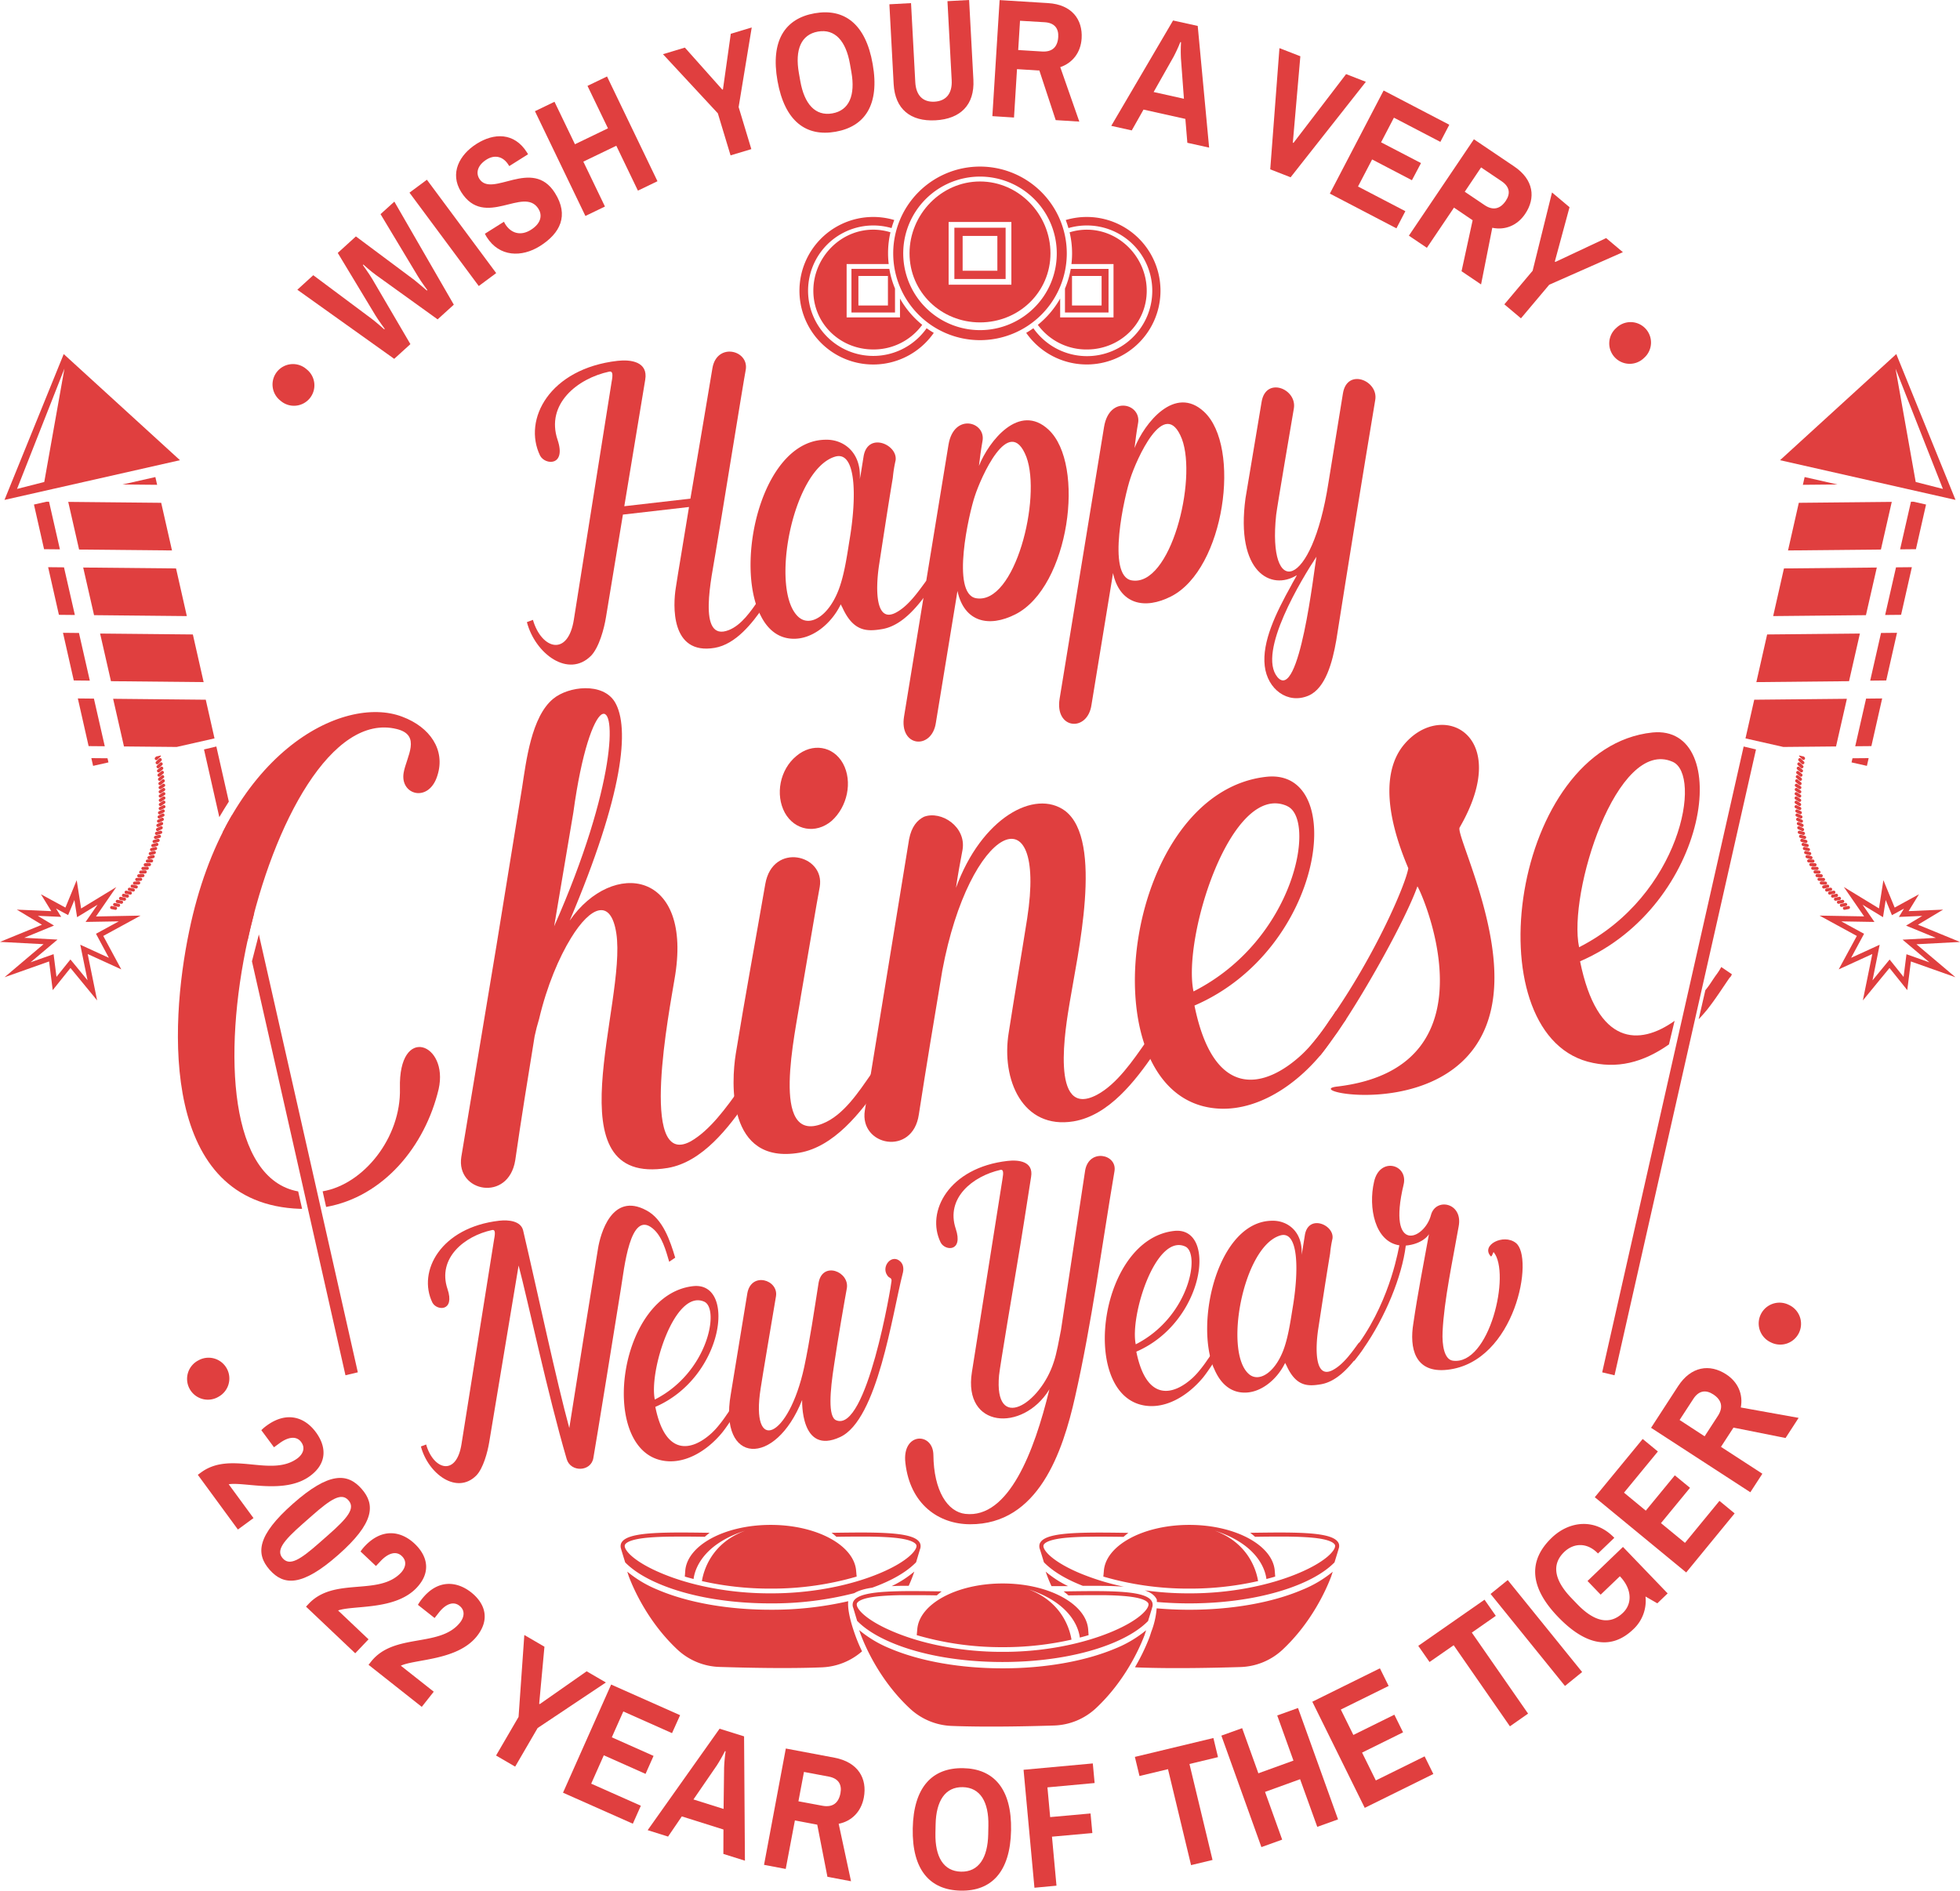 <svg xmlns="http://www.w3.org/2000/svg" width="1080" height="1041.8" viewBox="0 0 1080 1041.8"><g id="Слой_2" data-name="Слой 2"><g id="set04_539644210"><g id="set04_539644210-2" data-name="set04_539644210"><path d="M283.91 639.35c-3.73 23.17-32.79 17.62-29.71-1.92l19.34-116.26 14.15-87.25c2.24-14.47 5.11-39 17.12-48.86 8.44-7 27.37-9.18 34 1.79 8.35 14 4.74 50.61-24.9 120.45 23.46-34 68.54-28.12 57.73 32.45-2.48 15.56-20 104.62 8.82 89.23 11-6.24 19.85-19 27.22-29.06l4.27 6.26c-10.35 15.05-24.86 34.12-44 37.39-64.51 10.6-22.51-90.86-28.34-129.27-3-19.56-14.17-15.07-24.94 2.51-6.59 10.7-13.31 26.4-17.61 44.65-1 3.32-1.77 6.25-2.46 9.52C291 593.06 287.07 617.32 283.91 639.35zm47.48-245.62c-4.28 3-10.84 20.08-15.47 54l-10.57 62.68C339.75 432.56 339.67 388.52 331.39 393.73z" fill="#e03f3f"/><path d="M451.71 488.63c-1.57 8-6.6 38.42-10.46 60.53-3 20.24-17.28 81.57 11.95 70 11.56-4.52 20-17.57 27-27.62l4.62 6.22c-10.35 15.05-25.21 34.16-44.38 37.43-40.08 6.73-37.52-39-35-54.6 5-30.77 10.92-62.72 16.26-93.53C425.78 463.9 454.65 470.88 451.71 488.63zm12.81-67.91c5.42 10 2.39 23.89-6.31 31.64-8.75 7.39-20.37 5.18-25.75-4.51-5.41-10-2.73-23.84 6.36-31.28C447.56 409.17 459.15 411 464.52 420.72z" fill="#e03f3f"/><path d="M566 506.06c11-71.25-31.84-51.41-46.79 28.82-4.42 26.45-8.85 52.89-12.92 79.29-3.39 23.13-32.84 17.27-29.75-2.27l24.4-149.53c1.34-6.9 4.48-10.46 8.18-12.31 9.53-3.58 23.37 5.49 21.27 18.17-1.34 6.9-2.64 14.16-3.63 21 14-38.56 43.46-54.73 60.15-42.43 21.42 16.37 6.68 79.88 2.52 105.58-2.09 12.68-11.37 64.9 15.08 50.85 11-5.89 19.85-19 26.87-29l4.62 6.22c-10.35 15-24.86 34.12-44.38 37.43-28.24 4.66-40-23.13-35.8-48.83C559.07 548.07 562.7 527.05 566 506.06z" fill="#e03f3f"/><path d="M717.41 581a76.69 76.69.0 0 0 7.26-7.94 131 131 0 0 0 8.3-11.25 38.16 38.16.0 0 0 3-4.61l5.79 4a3.54 3.54.0 0 1-1.21 1.92c-4.26 6.17-7.86 11.91-12.52 17.78-16.53 20-41.46 35-65.65 28.5C599.31 592.12 620.48 436.21 698.06 428c45-4.46 31.88 95.1-39.88 126.08C668.82 606.52 696.86 600.1 717.41 581zm-8.26-136.9c-30.69-13.53-57.77 72.36-51.5 102.2C713.71 517.87 725.58 451.14 709.15 444.14z" fill="#e03f3f"/><path d="M772.87 411.25c20.76-26.54 61.37-7 31.43 44.71-2.1 3.44 20.44 48.1 19.1 85.92-2.79 81-110.76 59.61-86.56 56.83C829 587.77 780.75 486 781 488.48c-6.18 17.4-27.94 56.85-44.07 80.37-3.37 4.65-6.12 8.52-9.54 12.82.0.0-6.16-1.07-5.86-4.65a143 143 0 0 0 10.78-14.39C758 526.29 774.78 486.7 776 478.4 762.32 446.21 763 424.11 772.87 411.25z" fill="#e03f3f"/><path d="M669.38 843.43c24.66 7.91 28 22.76 28.44 26.64q2.46-.63 4.84-1.34l-.23-3c-.93-14.16-21.66-25.48-47.1-25.48s-46.16 11.32-47.09 25.48l-.28 3a166.38 166.38.0 0 0 46.6 6.63h1.55a169.34 169.34.0 0 0 37.12-4.15C692.39 865.93 688.33 850.43 669.38 843.43z" fill="#e03f3f"/><path d="M410.62 843.43c-24.66 7.91-28 22.76-28.44 26.64-1.63-.42-3.25-.87-4.83-1.34l.22-3c.93-14.16 21.66-25.48 47.1-25.48s46.16 11.32 47.09 25.48l.28 3a166.38 166.38.0 0 1-46.6 6.63h-1.55a169.34 169.34.0 0 1-37.12-4.15C387.61 865.93 391.67 850.43 410.62 843.43z" fill="#e03f3f"/><path d="M575.21 860.84l.23.24c4.33 4.35 10.53 8.26 18.46 11.62.89.38 1.8.75 2.72 1.11h5.51q3.42.0 6.57.05c3.61.07 7.2.19 10.58.45a135.57 135.57.0 0 1-24.15-7.4c-8.44-3.54-13.27-6.85-15.84-9-3.44-2.89-4.49-5.1-4.32-6.2v-.1-.09c.4-1.34 2.69-2.51 6.45-3.3 4-.84 9.62-1.3 17.78-1.45 2 0 4.11-.05 6.49-.05 4.18.0 8.67.05 13.39.12.83-.73 1.72-1.46 2.68-2.19-8.32-.13-15.94-.23-22.6-.11-14.83.27-24.92 1.59-26.33 6.35a4.49 4.49.0 0 0 .21 2.86Q574.15 857.3 575.21 860.84z" fill="#e03f3f"/><path d="M737.79 850.85c-1.4-4.76-11.49-6.08-26.32-6.35-6.66-.12-14.28.0-22.6.11 1 .73 1.85 1.46 2.68 2.19 4.72-.07 9.22-.12 13.4-.12 2.37.0 4.49.0 6.48.05 8.16.15 13.81.61 17.78 1.45 3.76.79 6 2 6.44 3.3v.09.09c.17 1.1-.87 3.31-4.32 6.21-2.57 2.16-7.4 5.47-15.84 9-16.78 7.06-38.44 11.1-59.43 11.1h-1.55a171.45 171.45.0 0 1-23.76-1.67c3.25 1.12 5.65 2.75 6.7 5.17.0.42.0.84.0 1.25 5.81.51 11.77.78 17.84.78 23.22.0 45-3.84 61.43-10.81 7.93-3.36 14.13-7.27 18.46-11.62l.16-.17q1.11-3.57 2.2-7.2v-.1h0A4.39 4.39.0 0 0 737.79 850.85z" fill="#e03f3f"/><path d="M579.39 874h.1H586h2.54a58.17 58.17.0 0 1-12.35-8h0A81.49 81.49.0 0 0 579.39 874z" fill="#e03f3f"/><path d="M717.43 876.07c-16.6 7.06-38.65 10.94-62.09 10.94-6.11.0-12.12-.27-18-.78A44.89 44.89.0 0 1 634.43 899l-.06.16c-.3 1-.61 1.91-.92 2.82l-.05.16a113.51 113.51.0 0 1-8 16.55c.6.06 1.21.1 1.82.12 19 .72 42.48.2 56.29-.23a35.57 35.57.0 0 0 23.14-9.5c16.21-15.16 24.22-33.45 26.83-40.32.3-.9.59-1.79.88-2.7A64.29 64.29.0 0 1 717.43 876.07z" fill="#e03f3f"/><path d="M480.59 874.85c1.89-.68 3.74-1.39 5.51-2.15 7.93-3.36 14.13-7.27 18.46-11.62l.23-.24q1.06-3.54 2.13-7.13a4.49 4.49.0 0 0 .21-2.86c-1.41-4.76-11.5-6.08-26.33-6.35-6.66-.12-14.28.0-22.6.11 1 .73 1.85 1.46 2.68 2.19 4.72-.07 9.21-.12 13.39-.12 2.38.0 4.5.0 6.49.05 8.16.15 13.81.61 17.78 1.45 3.76.79 6 2 6.45 3.3v.09.1c.17 1.1-.88 3.31-4.32 6.2-2.57 2.16-7.4 5.47-15.84 9-16.78 7.06-38.44 11.1-59.43 11.1h-1.55c-21 0-42.65-4-59.43-11.1-8.44-3.54-13.27-6.85-15.84-9-3.45-2.9-4.49-5.11-4.32-6.21v-.09-.09c.39-1.34 2.68-2.51 6.44-3.3 4-.84 9.62-1.3 17.78-1.45 2 0 4.11-.05 6.48-.05 4.18.0 8.68.05 13.4.12.83-.73 1.72-1.46 2.68-2.19-8.32-.13-15.94-.23-22.6-.11-14.83.27-24.92 1.59-26.32 6.35a4.39 4.39.0 0 0 .16 2.75h0v.1q1.09 3.63 2.2 7.2l.16.17c4.33 4.35 10.53 8.26 18.46 11.62 16.39 7 38.21 10.81 61.44 10.81a181.11 181.11.0 0 0 46.19-5.64C473.27 876.36 476.66 875.43 480.59 874.85z" fill="#e03f3f"/><path d="M496.33 873.83h4.38a77.81 77.81.0 0 0 3.09-7.86h0A58.26 58.26.0 0 1 491.33 874C493 873.91 494.65 873.86 496.33 873.83z" fill="#e03f3f"/><path d="M470.58 899.08c-1-2.93-3.77-11.47-3.19-16.78A187 187 0 0 1 424.67 887c-23.45.0-45.5-3.88-62.1-10.94A64.29 64.29.0 0 1 345.63 866c.29.91.58 1.8.88 2.7 2.61 6.87 10.62 25.16 26.83 40.32a35.57 35.57.0 0 0 23.14 9.5c13.81.43 37.26 1 56.29.23A35.72 35.72.0 0 0 475 909.92 89.09 89.09.0 0 1 470.58 899.08z" fill="#e03f3f"/><path d="M634.81 885.89h0a4.33 4.33.0 0 0 .17-2.75c-1.41-4.76-11.5-6.08-26.33-6.36-6.66-.11-14.28.0-22.59.12q1.43 1.1 2.67 2.19c4.72-.07 9.22-.12 13.4-.12 2.37.0 4.49.0 6.48.0 8.16.15 13.81.61 17.78 1.44 3.76.8 6.05 2 6.45 3.31v.09.09c.17 1.1-.87 3.31-4.32 6.21-2.57 2.16-7.4 5.47-15.84 9-16.78 7.05-38.44 11.1-59.43 11.1h-1.54c-21 0-42.66-4-59.44-11.1-8.44-3.54-13.27-6.85-15.84-9-3.44-2.89-4.49-5.1-4.32-6.2v-.1-.09c.39-1.34 2.68-2.51 6.45-3.31 4-.83 9.62-1.29 17.78-1.44 2 0 4.1.0 6.48.0 4.18.0 8.67.0 13.39.12.83-.73 1.72-1.46 2.68-2.19-8.32-.13-15.93-.23-22.6-.12-14.83.28-24.92 1.6-26.32 6.36a4.41 4.41.0 0 0 .2 2.86q1.07 3.59 2.13 7.13l.24.24c4.32 4.34 10.53 8.25 18.45 11.62 16.4 7 38.22 10.81 61.44 10.81S597.56 912 614 905c7.92-3.37 14.13-7.28 18.45-11.62l.16-.17q1.11-3.57 2.2-7.21z" fill="#e03f3f"/><path d="M566.56 875.71c24.66 7.91 28 22.76 28.44 26.64q2.46-.63 4.84-1.35l-.22-3c-.94-14.15-21.66-25.47-47.1-25.47s-46.17 11.32-47.1 25.47l-.28 3a166.4 166.4.0 0 0 46.61 6.63h1.54a169.34 169.34.0 0 0 37.12-4.15C589.57 898.21 585.51 882.71 566.56 875.71z" fill="#e03f3f"/><path d="M580.7 950.8a35.48 35.48.0 0 0 23.14-9.49c16.21-15.16 24.22-33.45 26.83-40.32.3-.9.6-1.8.88-2.7a64.4 64.4.0 0 1-16.94 10.06c-16.6 7-38.65 10.94-62.09 10.94s-45.5-3.89-62.1-10.94a64.25 64.25.0 0 1-17-10.15h0c.17.54 7.71 24.44 28.07 43.34a35.7 35.7.0 0 0 23 9.49C543.44 951.76 566.9 951.24 580.7 950.8z" fill="#e03f3f"/><path d="M344 278.94l36.43-4.18c4.92-29 10.36-61.11 12.15-72 2.5-14.18 20.14-9.91 18.35.94-1 4.88-14.29 87.4-16.64 100.91-1.87 12.16-10.59 49.63 7.27 42.59 7.07-2.77 12.25-10.53 16.54-16.67l2.8 3.59c-6.32 9.2-15.4 20.88-27.12 22.87-24.49 4.12-22.92-23.85-21.39-33.15 1.1-7.51 4.11-24.79 7.27-44.47l-36.42 4.18-9.35 56.65c-1 6.2-3.75 16.5-8.21 21.14-12.46 12.5-30.73-1-35.35-18.53l3.33-1.25c4.68 16.18 19.3 20.58 22.56-.2L337 210.49c.82-4.22.6-6.15-1.3-5.72-17.59 3.76-35.07 17.92-28.47 37.58 4.93 14.63-6.86 14-9.64 8.7-9.67-20 5.35-47.94 42.64-52.22 7.28-.84 17 .43 15.3 10.4z" fill="#e03f3f"/><path d="M493.48 253.74a74 74 0 0 0-1.52 9.51c-2.7 16.16-5.17 32.51-7.66 48.64-1.93 13.47-1.79 31.69 9.46 25.62 6.75-3.6 12.15-11.38 16.65-17.54l2.61 3.82c-6.35 9-15.19 20.85-26.9 22.85-8.31 1.39-15.88 1.6-22-12a16.3 16.3.0 0 1-.84-1.64c-5.08 10.57-15.76 19.61-26.91 18.94-7.87-.4-13.65-5.39-17.34-13-.56-1-.89-2.07-1.44-3.09C405.63 305.51 421 242.52 455 242.3c9.74-.25 19.67 6.86 18.77 21.73l.54-2.89 1.52-9.5C478 237.72 494.85 244.9 493.48 253.74zm-53 86.63c6.21 4.93 16-1 21.5-15.06 3-7.73 4.51-17.45 6-27 4.3-25 3.78-50.37-8-46.63C436.33 259 423.71 326.88 440.46 340.37z" fill="#e03f3f"/><path d="M541.34 243.25c-.79 4.43-1.37 8.84-1.92 13.46 5.57-13.88 22.26-34.9 38.3-20 20.65 19.13 11.46 86.62-18.07 101.73-14.77 7.56-28.38 4.35-32.08-12.81l-.63 4L515.7 398.17c-2.16 15.23-20.36 13.63-17.54-3.42L522.65 245C525.61 227.25 543.57 232.36 541.34 243.25zm24.21 8.51c-9.54-24.52-25.32 12-28.36 21.49-3.25 9.49-13.36 53.86.61 56.38C559.3 333.46 574 274.45 565.55 251.76z" fill="#e03f3f"/><path d="M627.06 233.41c-.79 4.43-1.37 8.84-1.92 13.46 5.57-13.88 22.26-34.9 38.3-20 20.65 19.13 11.46 86.62-18.07 101.73-14.76 7.56-28.38 4.34-32.08-12.82l-.63 4-11.23 68.6c-2.16 15.22-20.37 13.62-17.55-3.42l24.49-149.79C611.33 217.41 629.29 222.51 627.06 233.41zm24.21 8.51c-9.54-24.53-25.32 12-28.36 21.49-3.25 9.49-13.36 53.86.61 56.38C645 323.62 659.74 264.61 651.27 241.92z" fill="#e03f3f"/><path d="M757.79 220.35q-11 66.06-21.48 132.51c-2.1 12-5.88 26.3-15.18 30.41-11.58 5-22.76-3.47-24.24-16.33-1.52-13.28 6-28.91 14.66-44.45.52-1.15 2.53-4.42 3.05-5.56-14.19 8.79-33.83-1.55-28.31-42.35l8.88-53.12c2.29-14.16 19.58-7.24 17.78 3.6-1.3 7.53-9.21 54-9.76 58.66-4.91 46.15 19.56 41.82 28.8-17.64l8-49.33C742.29 202.59 759.61 209.72 757.79 220.35zm-53.9 152.74c12.06 14.24 20.15-59 21.49-66.3C717.61 318.54 692.55 359.41 703.89 373.09z" fill="#e03f3f"/><path d="M168.82 203.38a11.26 11.26.0 1 1-14.23 17.44 11.26 11.26.0 1 1 14.23-17.44z" fill="#e03f3f"/><path d="M250.06 167.88l-8.92 8.1-33.87-24.37c-2.75-1.92-7.06-5.83-7.06-5.83l-.27.25s3.71 5.2 5.12 7.59l21.08 36-8.92 8.11-53.38-38.08 8.78-8 32.17 24c2.3 1.69 6.93 5.82 6.93 5.82l.27-.25s-3.72-5.08-5.13-7.46l-20.75-34.39 10-9.1 32.17 24c2 1.55 6.92 5.82 6.92 5.82l.28-.25s-3.48-4.67-5.13-7.46L209.68 118l7.61-6.9z" fill="#e03f3f"/><path d="M273.41 150.48l-9.6 7.13-38.18-51.45 9.6-7.12z" fill="#e03f3f"/><path d="M290.37 84l.6 1-10.36 6.52-.45-.71c-2.88-4.59-7.49-5.77-12.07-2.89-4.91 3.09-6 7.23-4 10.55 6.91 11 29.16-12.06 41.7 7.86 7.81 12.41 2.94 22.21-8.28 29.27-10 6.27-22.32 6.11-29.34-5-.4-.63-.77-1.39-1-1.79l10.51-6.62c.1.16.47.92.72 1.32 3.23 5.14 8.58 6.62 14.12 3.14 6.08-3.83 6.18-8.42 4.19-11.58-8.11-12.88-29.61 11.35-42.6-9.28-6.47-10.28-1-20.55 8.55-26.57S283.36 72.87 290.37 84z" fill="#e03f3f"/><path d="M339.6 80.31l-18.17 8.75 11.91 24.74L322.57 119l-27.8-57.73 10.77-5.19 11.27 23.4L335 70.71 323.72 47.32l10.77-5.18 27.79 57.72-10.77 5.19z" fill="#e03f3f"/><path d="M407 59l7 23.17-11.45 3.44-7-23.16L365.31 29.86l12.07-3.63L398 49.38l.36-.11 4.32-30.66 11.54-3.48z" fill="#e03f3f"/><path d="M480.87 35.32c3.93 22.26-4.17 34.4-20.45 37.27s-28.05-5.77-32-28 4.17-34.4 20.45-37.27S477 13.06 480.87 35.32zm-40.69 4.8.81 4.6c2.23 12.6 8.26 19.41 17.65 17.76s12.72-10.12 10.5-22.72l-.81-4.6c-2.22-12.6-8.26-19.41-17.64-17.75S438 27.52 440.18 40.12z" fill="#e03f3f"/><path d="M490.07 2.36 502 1.72l2.34 43.56c.4 7.37 4.25 11.09 10.59 10.75s9.86-4.46 9.47-11.83L522.07.64 534 0l2.36 43.93c.74 13.9-7.17 21.62-20.88 22.36s-22.31-6.1-23.06-20z" fill="#e03f3f"/><path d="M560.39 38.1l-1.65 26.66L546.81 64l4-63.95 26.75 1.66c13 .81 19.1 9 18.44 19.49C595.49 29 591 34.67 584.23 37l10.49 30-13-.81-9-27.32zm1.66-26.66-1 16.13 13.14.81c5.78.36 8.59-2.64 8.92-8 .29-4.66-2-7.79-7.45-8.13z" fill="#e03f3f"/><path d="M666.25 81.34l-12-2.66-1.09-13.16-23.06-5.13-6.48 11.47-11.3-2.51 34.06-58.06 13.59 3zM650.39 23.18a87.06 87.06.0 0 1-3.71 8.07l-11 19.45 16.69 3.72-1.65-22.28a81.77 81.77.0 0 1 .06-8.88z" fill="#e03f3f"/><path d="M711.15 97.69l-11.22-4.38L705 26.52 716.52 31l-4.14 47.61.35.13 29-37.9 10.88 4.24z" fill="#e03f3f"/><path d="M732.77 106.68 762.4 49.87l36.19 18.87-4.92 9.44L768.08 64.84 761 78.42l22 11.44L778 99.31 756.07 87.86l-7.78 14.91 26.09 13.6-4.92 9.45z" fill="#e03f3f"/><path d="M801.18 114.4l-14.94 22.15-9.92-6.69 35.83-53.12 22.23 15c10.77 7.26 11.93 17.39 6 26.14-4.34 6.43-11.09 9.09-18.1 7.63l-6.18 31.21-10.76-7.26 6.11-28.1zm14.93-22.15-9 13.4L818 113c4.8 3.24 8.74 2.07 11.72-2.34 2.61-3.88 2.27-7.71-2.3-10.79z" fill="#e03f3f"/><path d="M853.66 156.89 838.08 175.4l-9.15-7.7 15.58-18.51 10.68-43.14 9.65 8.12-8.1 29.93.28.24 28-13.15 9.22 7.76z" fill="#e03f3f"/><path d="M905.88 197.24a11.26 11.26.0 1 1-15.29-16.52 11.26 11.26.0 1 1 15.29 16.52z" fill="#e03f3f"/><path d="M120.55 769.56a11.46 11.46.0 1 1-11.25-19.95 11.45 11.45.0 1 1 11.25 19.95z" fill="#e03f3f"/><path d="M170.8 813.34c-13.88 10.18-36.05 3.08-44.78 4.52l13.66 18.64-8.59 6.3L109 812.65l1.84-1.34c16.49-12.09 38.54 2.88 53-7.69 2.45-1.79 4.88-5.23 2.13-9s-7.56-2.59-11.85.56l-3.15 2.3L144 788.06a22.9 22.9.0 0 1 2.9-2.48c11.28-8.26 21.18-4.56 27.19 3.65C179.84 797.05 180.46 806.26 170.8 813.34z" fill="#e03f3f"/><path d="M186.35 856.8c-19.9 17.54-30 17-37.77 8.2s-7-18.9 12.87-36.44 30-17 37.77-8.2S206.24 839.26 186.35 856.8zM171.8 835.27l-5 4.4c-10.7 9.43-14.86 14.63-11 19s9.51.87 20.21-8.57l5-4.4c10.7-9.43 14.87-14.62 11-19S182.5 825.84 171.8 835.27z" fill="#e03f3f"/><path d="M229.54 874.94c-11.84 12.5-34.92 9.48-43.25 12.47l16.77 15.89L195.74 911l-27.12-25.7 1.57-1.66c14.06-14.84 38.42-4.06 50.72-17 2.09-2.21 3.87-6 .49-9.22s-7.9-1.2-11.56 2.66l-2.68 2.83-8.49-8a22.27 22.27.0 0 1 2.4-3c9.62-10.15 20-8.27 27.41-1.28C235.52 857.29 237.78 866.25 229.54 874.94z" fill="#e03f3f"/><path d="M262.81 901.55c-10.67 13.5-33.93 12.57-41.95 16.29L239 932.16l-6.6 8.36-29.32-23.17 1.42-1.79c12.67-16 37.91-7.49 49-21.51 1.89-2.39 3.32-6.35-.34-9.24s-8-.48-11.27 3.69l-2.42 3.06-9.18-7.25a22.61 22.61.0 0 1 2.14-3.16c8.66-11 19.2-10 27.18-3.73C267.19 883.44 270.24 892.15 262.81 901.55z" fill="#e03f3f"/><path d="M296.25 952.17l-12.39 21.29-10.52-6.13 12.4-21.28 3.17-45.13L3e2 907.38l-2.9 31.43.33.19 25.83-18.08 10.6 6.17z" fill="#e03f3f"/><path d="M310.23 987.82l26.52-59.6 38 16.89L370.3 955l-26.84-11.95-6.34 14.25 23 10.24-4.41 9.91-23-10.25-6.95 15.64L353.12 995l-4.41 9.9z" fill="#e03f3f"/><path d="M410.47 1025.28l-11.88-3.73.05-13.45-22.94-7.22L368.12 1012l-11.24-3.54 39.62-55.9L410 956.77zm-11-60.37a87 87 0 0 1-4.47 7.86l-12.89 18.77 16.6 5.23L399 974a82.13 82.13.0 0 1 .84-9z" fill="#e03f3f"/><path d="M438 1003.1l-5.05 26.73L421 1027.57 433 963.47l26.82 5.06c13 2.46 18.15 11.46 16.16 22-1.46 7.75-6.7 13-13.85 14.42l6.8 31.66-13-2.45-5.61-28.73zm5-26.72-3.05 16.17L453.11 995c5.8 1.09 9-1.59 10-6.91.88-4.68-1-8.12-6.5-9.16z" fill="#e03f3f"/><path d="M557.12 1008.58c-.45 23-10.92 33.54-27.75 33.21s-26.88-11.27-26.43-34.27S513.87 974 530.69 974.3 557.57 985.57 557.12 1008.58zm-41.58-3.2-.1 4.76c-.25 13 4.44 21 14.14 21.19s14.69-7.6 14.95-20.62l.09-4.76c.26-13-4.44-21-14.13-21.19S515.79 992.36 515.54 1005.38z" fill="#e03f3f"/><path d="M570 1040.19l-6-65 38.16-3.5 1 10.8-26 2.39 1.5 16.38 22.25-2 1 10.79-22.25 2 2.48 27z" fill="#e03f3f"/><path d="M671.14 968.22 655.42 972l12.71 52.88-11.83 2.85-12.71-52.88-15.71 3.77-2.54-10.53 43.27-10.4z" fill="#e03f3f"/><path d="M716.38 980.38l-19.32 7 9.45 26.3-11.45 4.12L673 956.37l11.45-4.11 8.94 24.87 19.33-7-8.94-24.87 11.45-4.11 22.06 61.37-11.45 4.12z" fill="#e03f3f"/><path d="M752 996.17l-28.89-58.48 37.25-18.41 4.81 9.72-26.35 13 6.91 14 22.59-11.16 4.8 9.72-22.59 11.16 7.58 15.34L785 967.79l4.8 9.72z" fill="#e03f3f"/><path d="M824.22 890.37 811 899.6 842 944.24l-10 7L801 906.56 787.7 915.8l-6.2-8.9L818 881.47z" fill="#e03f3f"/><path d="M871.79 921.33 862.33 929l-41-50.7 9.46-7.65z" fill="#e03f3f"/><path d="M889.52 847.38l-9 8.63c-6.13-6.37-13.54-5.71-18.61-.83-7.33 7.05-5.15 15.9 3.87 25.29l3.3 3.43c9.22 9.59 17.85 11.85 25.19 4.8 5.34-5.14 4.9-13.29-1.69-20.14L882 878.7l-7.24-7.54 19.53-18.77L918.91 878l-5.69 5.47-6.52-3.76A21.45 21.45.0 0 1 9e2 897.75c-11.51 11.07-25.48 9.85-41.55-6.87s-16.13-31.31-3.45-43.5C864.41 838.28 878.71 836.14 889.52 847.38z" fill="#e03f3f"/><path d="M929.13 866.46 878.76 825l26.39-32.09 8.37 6.89-18.66 22.69 12 9.91 16-19.46 8.37 6.88-16 19.46 13.22 10.87 19-23.13 8.37 6.89z" fill="#e03f3f"/><path d="M948.29 797.25l22.81 14.81-6.63 10.21-54.7-35.52 14.86-22.89c7.2-11.08 17.49-12.44 26.5-6.59 6.62 4.3 9.45 11.12 8.08 18.28l31.87 5.73-7.2 11.09-28.7-5.72zm-22.8-14.81 13.79 9 7.3-11.24c3.21-4.95 1.95-8.94-2.59-11.89-4-2.59-7.89-2.17-10.94 2.53z" fill="#e03f3f"/><path d="M985.66 719a11.46 11.46.0 1 1-9.83 20.7 11.46 11.46.0 1 1 9.83-20.7z" fill="#e03f3f"/><path d="M995.92 471.16l2.19.61a.85.85.0 0 1 .6 1.06.87.87.0 0 1-1.06.61l-2.2-.61a.87.87.0 0 1 .47-1.67z" fill="#e03f3f"/><path d="M1004.73 487.89l2.24-.44a.87.87.0 0 1 .33 1.7l-2.23.44a.87.87.0 0 1-1-.69A.86.86.0 0 1 1004.73 487.89z" fill="#e03f3f"/><path d="M1003.64 485.66l2.27.12a.86.86.0 0 1 .82.91.88.88.0 0 1-.91.82l-2.28-.12a.88.88.0 0 1-.82-.91A.87.87.0 0 1 1003.64 485.66z" fill="#e03f3f"/><path d="M1008 491.25l2.23-.44a.87.87.0 1 1 .33 1.7l-2.23.44a.87.87.0 0 1-1-.69A.86.86.0 0 1 1008 491.25z" fill="#e03f3f"/><path d="M1011.24 494.61l2.23-.44a.87.87.0 0 1 .34 1.7l-2.24.44a.86.86.0 0 1-1-.69A.85.85.0 0 1 1011.24 494.61z" fill="#e03f3f"/><path d="M1009.61 492.93l2.24-.44a.87.87.0 0 1 .33 1.7l-2.23.44a.87.87.0 0 1-1-.69A.86.86.0 0 1 1009.61 492.93z" fill="#e03f3f"/><path d="M997.79 475.53l2.28.12a.87.87.0 1 1-.09 1.73l-2.28-.12a.87.87.0 0 1 .09-1.73z" fill="#e03f3f"/><path d="M996.62 473.5l2.28.12a.87.87.0 1 1-.09 1.73l-2.28-.12a.87.87.0 0 1 .09-1.73z" fill="#e03f3f"/><path d="M1012.87 496.29l2.23-.44a.87.87.0 1 1 .33 1.7l-2.23.44a.88.88.0 0 1-1-.69A.86.86.0 0 1 1012.87 496.29z" fill="#e03f3f"/><path d="M1002.47 483.63l2.27.12a.87.87.0 1 1-.09 1.73l-2.27-.12a.87.87.0 1 1 .09-1.73z" fill="#e03f3f"/><path d="M1001.3 481.6l2.27.12a.87.87.0 0 1 .82.92.86.86.0 0 1-.91.81l-2.27-.12a.86.86.0 0 1-.82-.91A.87.87.0 0 1 1001.3 481.6z" fill="#e03f3f"/><path d="M999 477.55l2.28.12a.87.87.0 0 1 .81.91.86.86.0 0 1-.91.82l-2.27-.12a.87.87.0 1 1 .09-1.73z" fill="#e03f3f"/><path d="M1006.36 489.57l2.23-.44a.87.87.0 0 1 .34 1.7l-2.24.44a.86.86.0 0 1-1-.69A.85.85.0 0 1 1006.36 489.57z" fill="#e03f3f"/><path d="M967.79 375.86 973.73 349.6 1024.84 349.1 1018.86 375.35 967.79 375.86z" fill="#e03f3f"/><path d="M1012.46 266.96 993.42 267.14 994.39 262.87 1012.46 266.96z" fill="#e03f3f"/><path d="M977.05 339.48 982.99 313.22 1034.16 312.72 1028.17 338.97 977.05 339.48z" fill="#e03f3f"/><path d="M1028.7 422.01 1020.24 420.1 1020.76 417.82 1029.67 417.74 1028.7 422.01z" fill="#e03f3f"/><path d="M1014.49 498l2.24-.44a.87.87.0 1 1 .33 1.7l-2.23.44a.87.87.0 0 1-1-.69A.86.86.0 0 1 1014.49 498z" fill="#e03f3f"/><path d="M985.24 303.31 991.18 277.06 1042.4 276.55 1036.42 302.81 985.24 303.31z" fill="#e03f3f"/><path d="M980.83 253.58l96.7 21.88-32.64-80.36zm63.65-50.46 26.11 66.29-15-3.83z" fill="#e03f3f"/><path d="M1022.27 411.2 1028.25 384.95 1037.11 384.86 1031.17 411.12 1022.27 411.2z" fill="#e03f3f"/><path d="M1052.98 276.45 1054.34 276.44 1061.29 278.01 1055.72 302.62 1046.99 302.7 1052.98 276.45z" fill="#e03f3f"/><path d="M1016.12 499.65l2.24-.44a.86.86.0 0 1 1 .68.87.87.0 0 1-.68 1l-2.24.44a.87.87.0 0 1-.33-1.7z" fill="#e03f3f"/><path d="M1044.74 312.62 1053.48 312.53 1047.54 338.78 1038.75 338.87 1044.74 312.62z" fill="#e03f3f"/><path d="M1036.49 348.78 1045.29 348.69 1039.35 374.95 1030.51 375.04 1036.49 348.78z" fill="#e03f3f"/><path d="M1000.13 479.58l2.27.12a.87.87.0 0 1-.09 1.73l-2.27-.12a.87.87.0 0 1 .09-1.73z" fill="#e03f3f"/><path d="M990.33 432l1.89 1.26a.87.87.0 0 1 .24 1.2.86.86.0 0 1-1.2.24l-1.9-1.26a.87.87.0 0 1-.23-1.2A.86.86.0 0 1 990.33 432z" fill="#e03f3f"/><path d="M990.6 429.59l1.74 1.46a.87.87.0 1 1-1.11 1.33l-1.75-1.46a.87.87.0 0 1-.1-1.22A.86.86.0 0 1 990.6 429.59z" fill="#e03f3f"/><path d="M992.33 418l1.61 1.6a.87.87.0 1 1-1.22 1.23l-1.61-1.61a.86.86.0 0 1 0-1.22A.87.87.0 0 1 992.33 418z" fill="#e03f3f"/><path d="M994.42 417.31a.87.87.0 0 1-1.22 1.23l-1.62-1.6a.86.86.0 0 1-.24-.67l2.64.6z" fill="#e03f3f"/><path d="M990.3 434.31l1.89 1.26a.87.87.0 0 1 .24 1.2.86.86.0 0 1-1.2.24l-1.9-1.26a.89.89.0 0 1-.24-1.21A.88.88.0 0 1 990.3 434.31z" fill="#e03f3f"/><path d="M990.24 439l1.89 1.27a.87.87.0 0 1-1 1.44l-1.9-1.27a.87.87.0 0 1 1-1.44z" fill="#e03f3f"/><path d="M990.27 436.64l1.89 1.27a.87.87.0 1 1-1 1.44l-1.9-1.27a.88.88.0 0 1-.24-1.2A.89.89.0 0 1 990.27 436.64z" fill="#e03f3f"/><path d="M990.88 427.27l1.75 1.46a.87.87.0 0 1 .1 1.22.86.86.0 0 1-1.22.11l-1.74-1.46a.87.87.0 0 1 1.11-1.33z" fill="#e03f3f"/><path d="M1017.67 385.05 1011.69 411.31 982.65 411.59 961.8 406.87 966.62 385.56 1017.67 385.05z" fill="#e03f3f"/><path d="M991.79 420.29l1.68 1.54a.86.86.0 1 1-1.16 1.28l-1.69-1.54a.86.86.0 0 1 0-1.22A.87.87.0 0 1 991.79 420.29z" fill="#e03f3f"/><path d="M991.16 425l1.75 1.46a.88.88.0 0 1 .11 1.22.86.86.0 0 1-1.22.11l-1.75-1.46a.87.87.0 0 1-.11-1.22A.86.86.0 0 1 991.16 425z" fill="#e03f3f"/><path d="M991.45 422.63l1.74 1.46a.86.86.0 0 1 .11 1.22.87.87.0 0 1-1.22.11L990.33 424a.88.88.0 0 1-.1-1.23A.87.87.0 0 1 991.45 422.63z" fill="#e03f3f"/><path d="M993.81 464.47l2.19.6a.88.88.0 0 1 .61 1.07.87.87.0 0 1-1.07.6l-2.19-.61a.86.86.0 1 1 .46-1.66z" fill="#e03f3f"/><path d="M991.56 455.33l2.05 1a.87.87.0 0 1 .4 1.16.85.85.0 0 1-1.15.4l-2.05-1a.86.86.0 0 1-.41-1.15A.87.87.0 0 1 991.56 455.33z" fill="#e03f3f"/><path d="M991.7 457.77l2.2.61a.87.87.0 1 1-.47 1.67l-2.19-.61a.86.86.0 0 1-.6-1.06A.87.87.0 0 1 991.7 457.77z" fill="#e03f3f"/><path d="M993.11 462.23l2.19.61a.87.87.0 0 1 .6 1.07.85.85.0 0 1-1.06.6l-2.2-.61a.85.85.0 0 1-.6-1.06A.88.88.0 0 1 993.11 462.23z" fill="#e03f3f"/><path d="M992.4 460l2.2.61a.87.87.0 0 1 .6 1.07.86.86.0 0 1-1.06.6l-2.2-.61a.85.85.0 0 1-.6-1.06A.87.87.0 0 1 992.4 460z" fill="#e03f3f"/><path d="M995.21 468.93l2.2.61a.86.86.0 1 1-.46 1.66l-2.2-.6a.87.87.0 0 1-.6-1.07A.86.86.0 0 1 995.21 468.93z" fill="#e03f3f"/><path d="M994.51 466.7l2.2.61a.85.85.0 0 1 .6 1.06h0a.87.87.0 0 1-1.07.6l-2.19-.6a.87.87.0 0 1-.6-1.07A.85.85.0 0 1 994.51 466.7z" fill="#e03f3f"/><path d="M991 450.69l2 1a.87.87.0 0 1 .4 1.16.86.86.0 0 1-1.15.4l-2.06-1a.85.85.0 0 1-.4-1.15A.87.87.0 0 1 991 450.69z" fill="#e03f3f"/><path d="M991.26 453l2 1a.87.87.0 1 1-.75 1.56l-2-1a.87.87.0 0 1 .75-1.56z" fill="#e03f3f"/><path d="M990.08 443.73l2 1a.87.87.0 0 1 .4 1.16.85.85.0 0 1-1.15.4l-2-1a.85.85.0 0 1-.41-1.15A.87.87.0 0 1 990.08 443.73z" fill="#e03f3f"/><path d="M990.37 446.05l2.06 1a.87.87.0 0 1-.76 1.56l-2-1a.87.87.0 0 1 .75-1.56z" fill="#e03f3f"/><path d="M990.67 448.37l2.05 1a.88.88.0 0 1 .41 1.16.87.87.0 0 1-1.16.4l-2.05-1a.87.87.0 1 1 .75-1.56z" fill="#e03f3f"/><path d="M990.21 441.32l1.89 1.27a.87.87.0 0 1 .24 1.2.88.88.0 0 1-1.2.24l-1.9-1.27a.87.87.0 1 1 1-1.44z" fill="#e03f3f"/><path d="M1013.16 534.15l18.51-8.46-5.2 25.57 14.69-17.88 9.78 12.21 2-15.81 24.56 8.7L1056 520.31l24-1.27-23.16-9.5 13.85-8.32-19 .83 5.7-9.29L1044 500.09l-6.21-15.1-2.43 15.56-19.38-11.8 11.18 16.2-24.56-.43 20.55 11.21zm22.58-13.58L1020 527.78l7.14-13.24-12.55-6.84 18.27.31-6.54-9.48 11.26 6.86 1.48-9.46 3.43 8.35 6.64-3.61-2.81 4.58 12.86-.56-8.91 5.35 16.42 6.74-18.34 1 14.83 12.51-12.68-4.49-1.59 12.51-7.69-9.59-9.43 11.48z" fill="#e03f3f"/><path d="M967.59 412.96 960.79 411.34 882.84 756.19 889.64 757.81 967.59 412.96z" fill="#e03f3f"/><path d="M269.55 794.78c-.89 5.35-3.24 14.25-7.09 18.25-10.76 10.8-26.54-.89-30.53-16l2.88-1.08c4 14 16.66 17.77 19.48-.18l18-113.06c.71-3.64.51-5.31-1.13-4.93-15.19 3.24-30.29 15.47-24.59 32.45 4.27 12.63-5.92 12.11-8.32 7.51-8.35-17.22 4.62-41.4 36.82-45.1 5.18-.6 11.83.14 13.16 5.24 8.14 34.88 18.35 83 25.46 109C319 753.11 324 722 329.49 688.14c1.3-8.21 7.64-31.44 26.62-21.24 9.17 4.76 13.19 16.86 15.94 26.11l-3.31 2.25c-1.83-6.16-3.85-14-9-18.28-12.67-10.73-15.8 22.44-17.59 33-1.85 11.65-14.34 89-15.17 93.25-1.16 7.82-12.56 8.19-14.72.75-10.48-35.73-21.56-88.09-26.5-106.65C278.54 740.87 276.41 753.3 269.55 794.78z" fill="#e03f3f"/><path d="M392.31 789.49a40 40 0 0 0 3.84-4.19 71.58 71.58.0 0 0 4.38-5.94 20.13 20.13.0 0 0 1.59-2.43l3.05 2.09a1.85 1.85.0 0 1-.63 1c-2.25 3.26-4.15 6.29-6.61 9.38-8.72 10.57-21.88 18.45-34.65 15-33.29-9.11-22.12-91.39 18.82-95.72 23.73-2.35 16.83 50.19-21 66.54C366.67 802.94 381.47 799.55 392.31 789.49zM388 717.24c-16.19-7.14-30.49 38.19-27.18 53.94C390.36 756.16 396.63 720.93 388 717.24z" fill="#e03f3f"/><path d="M451.07 706.81c2.18-12.06 17.12-6.09 15.55 3.09-.93 5-5.12 28.9-7 42.05-2.27 14.51-3.45 28.71 1.08 30.63 16.78 7.26 30.46-74.38 30.56-76.82.0-2.06-1.26-1.17-2.42-3.1-3.39-5 2.73-12.13 7.4-7.41 1.69 1.68 1.8 4.29 1.13 6.61-5.7 22.22-13.81 80.53-34.47 90C440.83 802.11 442 771.41 442 771.41c-14.84 37.33-46 35.48-39.35-3l9.15-55.8c2.18-12.06 17.34-7.43 15.77 1.75-1.11 6.69-7.93 46.85-8.43 50.66-5.75 36.47 15.39 27.86 24-11.75C446.28 738.48 448.68 721.9 451.07 706.81z" fill="#e03f3f"/><path d="M560.17 698.41c-1.12 6.5-9.36 55.64-9.67 59.42-2.91 31.84 22.65 16 30.11-7.21 1.69-4.88 3-12.72 4-17.7l13.33-88c2.15-12.25 17.72-9 16.17.39-7.05 41.5-12.38 83.17-21.71 124.37-6.83 30.41-20.23 70.39-57.94 70.22-17.26-.08-33-11-35.57-33.79-2-17 15.28-17.13 15.43-4.4.2 19.67 7.73 31.36 17.61 32.48 23.93 2.69 38-34.56 46.18-68.12.07-1-.05-.37-.19.0-14.6 23.06-47.28 21-42.39-9.94l16.84-106.37c.69-3.83.5-5.5-1.15-5.12-15.17 3.43-30.28 15.48-24.58 32.45 4.28 12.82-5.9 12.3-8.33 7.52-8.33-17 4.64-41.23 36.84-44.92 6.11-.71 14.47.21 13 8.81C565.54 665.16 563 681.78 560.17 698.41z" fill="#e03f3f"/><path d="M657.35 759.06a39.79 39.79.0 0 0 3.83-4.19 68.83 68.83.0 0 0 4.38-5.94 19.85 19.85.0 0 0 1.6-2.43l3.05 2.08a1.81 1.81.0 0 1-.63 1c-2.25 3.26-4.16 6.29-6.61 9.39-8.73 10.56-21.88 18.45-34.65 15-33.3-9.11-22.12-91.4 18.82-95.72 23.73-2.36 16.83 50.19-21 66.54C631.71 772.51 646.51 769.12 657.35 759.06zM653 686.81c-16.19-7.14-30.49 38.19-27.18 53.94C655.4 725.72 661.66 690.5 653 686.81z" fill="#e03f3f"/><path d="M734.22 682.55a64.23 64.23.0 0 0-1.31 8.21c-2.33 14-4.46 28.08-6.61 42-1.66 11.63-1.55 27.36 8.17 22.12 5.83-3.1 10.49-9.83 14.38-15.15l2.26 3.3c-5.49 7.76-13.12 18-23.24 19.74-7.17 1.2-13.71 1.38-19-10.38a13.1 13.1.0 0 1-.73-1.42c-4.39 9.13-13.62 16.94-23.25 16.36-6.79-.35-11.78-4.65-15-11.22-.48-.88-.77-1.79-1.25-2.67-10.32-26.19 2.94-80.59 32.35-80.78 8.41-.21 17 5.93 16.22 18.76l.46-2.49 1.31-8.21C720.82 668.71 735.4 674.91 734.22 682.55zm-45.78 74.82c5.36 4.26 13.78-.83 18.57-13 2.6-6.67 3.89-15.07 5.2-23.28 3.7-21.62 3.25-43.5-6.88-40.28C684.86 687.09 674 745.72 688.44 757.37z" fill="#e03f3f"/><path d="M803.77 675.69c-3.16 18.17-8.08 40.67-8.88 58.2-.32 7 .8 15.1 5.57 15.86 20.22 2.93 32.16-48.13 22.58-59.78-.23-.35-1 2.93-1.62 2.25-5.58-6.11 7-12.61 13.77-7.39 10.46 7.79-.14 65.64-37.53 69.93-18.32 2.11-21.08-12.2-18.87-25.58 2.41-16.59 5.62-32.71 8.6-49.18-.29.79-3.87 5.51-12.77 6.35-2.14 17.3-11.4 39.56-23.3 56.67-1.76 2.64-3.24 4.5-5 6.77.0.0-3.23-.38-3.07-2.27 2.15-2.5 3.91-5.14 5.69-7.59 17.9-25.31 21.83-53.14 22.14-53.73-13.54-2-17.21-20.9-13.95-35 3.07-14 18.95-9.67 16.29 1.51-9.23 38.75 11.55 30.36 15.06 16.83C791.06 659.71 806.21 662.65 803.77 675.69z" fill="#e03f3f"/><path d="M164.31 656.5c-75.19-13.62-16.8-272.36 54.28-254.79 13.89 3.38 5.32 15.38 3.83 24.07-2.13 12.33 14 16.87 18.64 1.42 4.43-14-4.11-26.53-19.33-32.24C189 382.37 124.51 414.64 104.21 513.25 93.22 566 88.43 663.57 165.46 666.1h1z" fill="#e03f3f"/><path d="M220.37 599.75c.67 27.1-20 52.87-42.58 56.7l1.91 8.61c31.58-5.67 54.48-33.33 62-64.92C247.37 575 219.46 564 220.37 599.75z" fill="#e03f3f"/><path d="M84.08 471.16l-2.19.61a.85.85.0 0 0-.6 1.06.87.87.0 0 0 1.06.61l2.2-.61a.87.87.0 1 0-.47-1.67z" fill="#e03f3f"/><path d="M75.27 487.89 73 487.45a.86.86.0 0 0-1 .68.87.87.0 0 0 .68 1l2.24.44a.87.87.0 0 0 1-.69A.86.86.0 0 0 75.27 487.89z" fill="#e03f3f"/><path d="M76.36 485.66l-2.27.12a.86.86.0 0 0-.82.91.88.88.0 0 0 .91.82l2.28-.12a.88.88.0 0 0 .82-.91A.87.87.0 0 0 76.36 485.66z" fill="#e03f3f"/><path d="M72 491.25l-2.23-.44a.87.87.0 1 0-.33 1.7l2.23.44a.87.87.0 0 0 1-.69A.86.86.0 0 0 72 491.25z" fill="#e03f3f"/><path d="M68.76 494.61l-2.23-.44a.87.87.0 0 0-.34 1.7l2.24.44a.86.86.0 0 0 1-.69A.85.85.0 0 0 68.76 494.61z" fill="#e03f3f"/><path d="M70.39 492.93l-2.24-.44a.87.87.0 0 0-.33 1.7l2.23.44a.87.87.0 0 0 1-.69A.86.86.0 0 0 70.39 492.93z" fill="#e03f3f"/><path d="M82.21 475.53l-2.28.12a.87.87.0 0 0 .09 1.73l2.28-.12a.87.87.0 1 0-.09-1.73z" fill="#e03f3f"/><path d="M83.38 473.5l-2.28.12a.87.87.0 0 0 .09 1.73l2.28-.12a.87.87.0 1 0-.09-1.73z" fill="#e03f3f"/><path d="M67.13 496.29l-2.23-.44a.87.87.0 1 0-.33 1.7l2.23.44a.88.88.0 0 0 1-.69A.86.86.0 0 0 67.13 496.29z" fill="#e03f3f"/><path d="M77.53 483.63l-2.27.12a.87.87.0 0 0 .09 1.73l2.27-.12a.87.87.0 0 0-.09-1.73z" fill="#e03f3f"/><path d="M78.7 481.6l-2.27.12a.87.87.0 0 0-.82.92.86.86.0 0 0 .91.81l2.27-.12a.86.86.0 0 0 .82-.91A.87.87.0 0 0 78.7 481.6z" fill="#e03f3f"/><path d="M81 477.55l-2.28.12a.87.87.0 0 0-.81.91.86.86.0 0 0 .91.82l2.27-.12a.87.87.0 1 0-.09-1.73z" fill="#e03f3f"/><path d="M73.64 489.57l-2.23-.44a.87.87.0 0 0-.34 1.7l2.24.44a.86.86.0 0 0 1-.69A.85.85.0 0 0 73.64 489.57z" fill="#e03f3f"/><path d="M112.21 375.86 106.27 349.6l-51.11-.5L61.14 375.35 112.21 375.86z" fill="#e03f3f"/><path d="M67.54 266.96 86.58 267.14 85.61 262.87 67.54 266.96z" fill="#e03f3f"/><path d="M102.95 339.48 97.01 313.22l-51.17-.5L51.83 338.97 102.95 339.48z" fill="#e03f3f"/><path d="M51.3 422.01 59.76 420.1 59.24 417.82 50.33 417.74 51.3 422.01z" fill="#e03f3f"/><path d="M65.51 498l-2.24-.44a.87.87.0 0 0-.33 1.7l2.23.44a.87.87.0 0 0 1-.69A.86.86.0 0 0 65.51 498z" fill="#e03f3f"/><path d="M94.77 303.31 88.82 277.06 37.6 276.55 43.58 302.81l51.19.5z" fill="#e03f3f"/><path d="M35.11 195.1 2.47 275.46l96.7-21.88zM24.39 265.58l-15 3.83 26.11-66.29z" fill="#e03f3f"/><path d="M57.73 411.2 51.75 384.95 42.89 384.86 48.83 411.12 57.73 411.2z" fill="#e03f3f"/><path d="M27.02 276.45 25.66 276.44 18.71 278.01 24.28 302.62 33.01 302.7 27.02 276.45z" fill="#e03f3f"/><path d="M63.88 499.65l-2.24-.44a.87.87.0 0 0-.33 1.7l2.24.44a.87.87.0 0 0 .33-1.7z" fill="#e03f3f"/><path d="M35.26 312.62 26.52 312.53 32.46 338.78 41.25 338.87 35.26 312.62z" fill="#e03f3f"/><path d="M43.51 348.78 34.71 348.69 40.65 374.95 49.49 375.04 43.51 348.78z" fill="#e03f3f"/><path d="M79.87 479.58l-2.27.12a.87.87.0 1 0 .09 1.73l2.27-.12a.87.87.0 1 0-.09-1.73z" fill="#e03f3f"/><path d="M89.67 432l-1.89 1.26a.87.87.0 0 0-.24 1.2.86.86.0 0 0 1.2.24l1.9-1.26a.87.87.0 1 0-1-1.44z" fill="#e03f3f"/><path d="M89.4 429.59l-1.74 1.46a.87.87.0 1 0 1.11 1.33l1.75-1.46a.87.87.0 0 0 .1-1.22A.86.86.0 0 0 89.4 429.59z" fill="#e03f3f"/><path d="M87.67 418l-1.61 1.6a.87.87.0 1 0 1.22 1.23l1.61-1.61a.86.86.0 0 0 0-1.22A.87.87.0 0 0 87.67 418z" fill="#e03f3f"/><path d="M85.58 417.31a.87.87.0 1 0 1.22 1.23l1.62-1.6a.86.86.0 0 0 .24-.67l-2.64.6z" fill="#e03f3f"/><path d="M89.7 434.31l-1.89 1.26a.87.87.0 0 0-.24 1.2.86.86.0 0 0 1.2.24l1.9-1.26a.89.89.0 0 0 .24-1.21A.88.88.0 0 0 89.7 434.31z" fill="#e03f3f"/><path d="M89.76 439l-1.89 1.27a.87.87.0 0 0 1 1.44l1.9-1.27a.87.87.0 1 0-1-1.44z" fill="#e03f3f"/><path d="M89.73 436.64l-1.89 1.27a.87.87.0 0 0 1 1.44l1.9-1.27a.88.88.0 0 0 .24-1.2A.89.89.0 0 0 89.73 436.64z" fill="#e03f3f"/><path d="M89.12 427.27l-1.75 1.46a.87.87.0 0 0-.1 1.22.86.86.0 0 0 1.22.11l1.74-1.46a.87.87.0 0 0-1.11-1.33z" fill="#e03f3f"/><path d="M62.33 385.05 68.31 411.31 97.35 411.59 118.2 406.87 113.38 385.56 62.33 385.05z" fill="#e03f3f"/><path d="M88.21 420.29l-1.68 1.54a.86.86.0 0 0 1.16 1.28l1.69-1.54a.86.86.0 0 0 .05-1.22A.87.87.0 0 0 88.21 420.29z" fill="#e03f3f"/><path d="M88.84 425l-1.75 1.46a.88.88.0 0 0-.11 1.22.86.86.0 0 0 1.22.11L90 426.28a.87.87.0 0 0 .11-1.22A.86.86.0 0 0 88.84 425z" fill="#e03f3f"/><path d="M88.55 422.63l-1.74 1.46a.86.86.0 0 0-.11 1.22.87.87.0 0 0 1.22.11L89.67 424a.88.88.0 0 0 .1-1.23A.87.87.0 0 0 88.55 422.63z" fill="#e03f3f"/><path d="M86.19 464.47l-2.19.6a.88.88.0 0 0-.61 1.07.87.87.0 0 0 1.07.6l2.19-.61a.86.86.0 1 0-.46-1.66z" fill="#e03f3f"/><path d="M88.44 455.33l-2 1a.87.87.0 0 0-.4 1.16.85.85.0 0 0 1.15.4l2-1a.86.86.0 0 0 .41-1.15A.87.87.0 0 0 88.44 455.33z" fill="#e03f3f"/><path d="M88.3 457.77l-2.2.61a.87.87.0 1 0 .47 1.67l2.19-.61a.86.86.0 0 0 .6-1.06A.87.87.0 0 0 88.3 457.77z" fill="#e03f3f"/><path d="M86.89 462.23l-2.19.61a.87.87.0 0 0-.6 1.07.85.85.0 0 0 1.06.6l2.2-.61a.85.85.0 0 0 .6-1.06A.88.88.0 0 0 86.89 462.23z" fill="#e03f3f"/><path d="M87.6 460l-2.2.61a.87.87.0 0 0 .47 1.67l2.19-.61a.85.85.0 0 0 .6-1.06A.87.87.0 0 0 87.6 460z" fill="#e03f3f"/><path d="M84.79 468.93l-2.2.61a.86.86.0 1 0 .46 1.66l2.2-.6a.87.87.0 0 0 .6-1.07A.86.86.0 0 0 84.79 468.93z" fill="#e03f3f"/><path d="M85.49 466.7l-2.2.61a.85.85.0 0 0-.6 1.06h0a.87.87.0 0 0 1.07.6l2.19-.6a.87.87.0 0 0 .6-1.07A.85.85.0 0 0 85.49 466.7z" fill="#e03f3f"/><path d="M89 450.69l-2 1a.87.87.0 0 0-.4 1.16.86.86.0 0 0 1.15.4l2.06-1a.85.85.0 0 0 .4-1.15A.87.87.0 0 0 89 450.69z" fill="#e03f3f"/><path d="M88.74 453l-2 1a.87.87.0 1 0 .75 1.56l2-1a.87.87.0 0 0-.75-1.56z" fill="#e03f3f"/><path d="M89.92 443.73l-2 1a.87.87.0 0 0-.4 1.16.85.85.0 0 0 1.15.4l2-1a.85.85.0 0 0 .41-1.15A.87.87.0 0 0 89.92 443.73z" fill="#e03f3f"/><path d="M89.63 446.05l-2 1a.87.87.0 1 0 .75 1.56l2-1a.87.87.0 0 0-.75-1.56z" fill="#e03f3f"/><path d="M89.33 448.37l-2 1a.88.88.0 0 0-.41 1.16.87.87.0 0 0 1.16.4l2-1a.87.87.0 1 0-.75-1.56z" fill="#e03f3f"/><path d="M89.79 441.32l-1.89 1.27a.87.87.0 0 0-.24 1.2.88.88.0 0 0 1.2.24l1.9-1.27a.87.87.0 1 0-1-1.44z" fill="#e03f3f"/><path d="M56.9 515.73l20.55-11.21L52.89 505l11.18-16.2-19.38 11.8L42.26 485l-6.21 15.1-13.49-7.33 5.7 9.29-19-.83 13.85 8.32L0 519l24 1.27L2.49 538.48l24.56-8.7 2 15.81 9.78-12.21 14.69 17.88-5.2-25.57 18.51 8.46zm-8.66 24.43-9.43-11.48-7.69 9.59-1.59-12.51-12.68 4.49 14.83-12.51-18.34-1L29.76 510l-8.91-5.35 12.86.56-2.81-4.58 6.64 3.61L41 495.93l1.48 9.46 11.26-6.86L47.17 508l18.27-.31-12.55 6.84L60 527.78l-15.77-7.21z" fill="#e03f3f"/><path d="M122.73 458.56l13.6 60.1q1.68-7.74 3.69-15.37l-12.23-54.06Q125.18 453.7 122.73 458.56z" fill="#e03f3f"/><path d="M126.09 441.71l-6.88-30.37-6.8 1.62 8.44 37.3C122.68 447.11 124.55 444.1 126.09 441.71z" fill="#e03f3f"/><path d="M171.83 643.89v0l-29.19-129-3.81 14.82L163.29 637.8l27.07 120 6.81-1.62z" fill="#e03f3f"/><path d="M610.83 148.19H590A50 50 0 0 1 586.82 159V172.2h24zM607 168.33H590.7V152.07H607z" fill="#e03f3f"/><path d="M598.83 119.55a40.65 40.65.0 0 0-11.59 1.69c.56 1.45 1.06 2.93 1.49 4.44a36.2 36.2.0 0 1 10.1-1.44 36 36 0 1 1-25.43 61.38 36.52 36.52.0 0 1-4-4.75c-1.27.9-2.59 1.75-3.94 2.54a40.64 40.64.0 1 0 33.36-63.86z" fill="#e03f3f"/><path d="M571.87 179a33.12 33.12.0 0 0 27 13.57c18.19.0 33-14.16 33-32.36s-14.81-33.65-33-33.65a32.07 32.07.0 0 0-9.49 1.45 50.53 50.53.0 0 1 1.36 11.61 49.94 49.94.0 0 1-.36 5.89h23.19v29.4h-29.4V164.52A51.11 51.11.0 0 1 571.87 179z" fill="#e03f3f"/><path d="M510.59 180.87a35.94 35.94.0 1 1-19.32-55.19c.43-1.51.93-3 1.49-4.44a40.65 40.65.0 1 0 21.77 62.18C513.18 182.62 511.86 181.77 510.59 180.87z" fill="#e03f3f"/><path d="M469.17 172.2h24V159a50 50 0 0 1-3.13-10.84H469.17zM473 152.07h16.27v16.26H473z" fill="#e03f3f"/><path d="M481.17 126.55c-18.19.0-33 15.45-33 33.65s14.81 32.36 33 32.36a33.12 33.12.0 0 0 27-13.57 51.11 51.11.0 0 1-12.26-14.47V174.9h-29.4V145.5h23.19a49.94 49.94.0 0 1-.36-5.89A50.53 50.53.0 0 1 490.66 128 32.07 32.07.0 0 0 481.17 126.55z" fill="#e03f3f"/><path d="M554.12 125.49H525.88v28.24h28.24zm-4.55 23.69H530.43V130h19.14z" fill="#e03f3f"/><path d="M540 91.79a47.82 47.82.0 1 0 47.82 47.82A47.82 47.82.0 0 0 540 91.79zm29.91 77.73a42.3 42.3.0 1 1 12.39-29.91A42 42 0 0 1 569.91 169.52z" fill="#e03f3f"/><path d="M540 1e2c-21.41.0-38.83 18.17-38.83 39.58s17.42 38.07 38.83 38.07 38.83-16.66 38.83-38.07S561.41 1e2 540 1e2zm17.29 56.87H522.71V122.31h34.58z" fill="#e03f3f"/><path d="M948.46 532.85a37.12 37.12.0 0 1-3 4.61c-2.42 3.4-3.16 5-5.78 8.17l-3.68 16q2.37-2.5 4.54-5.13c4.66-5.87 8.26-11.61 12.53-17.79a3.52 3.52.0 0 0 1.2-1.91z" fill="#e03f3f"/><path d="M922.74 562.5c-19.47 13.91-42.65 13.77-52.09-32.8 71.76-31 84.84-130.54 39.88-126.08C833 411.81 811.77 567.72 874.86 585c16.15 4.32 30.68.41 44.77-9.5zm-1.12-142.75c16.43 7 4.55 73.73-51.51 102.19C863.84 492.11 890.93 406.22 921.62 419.75z" fill="#e03f3f"/></g></g></g></svg>